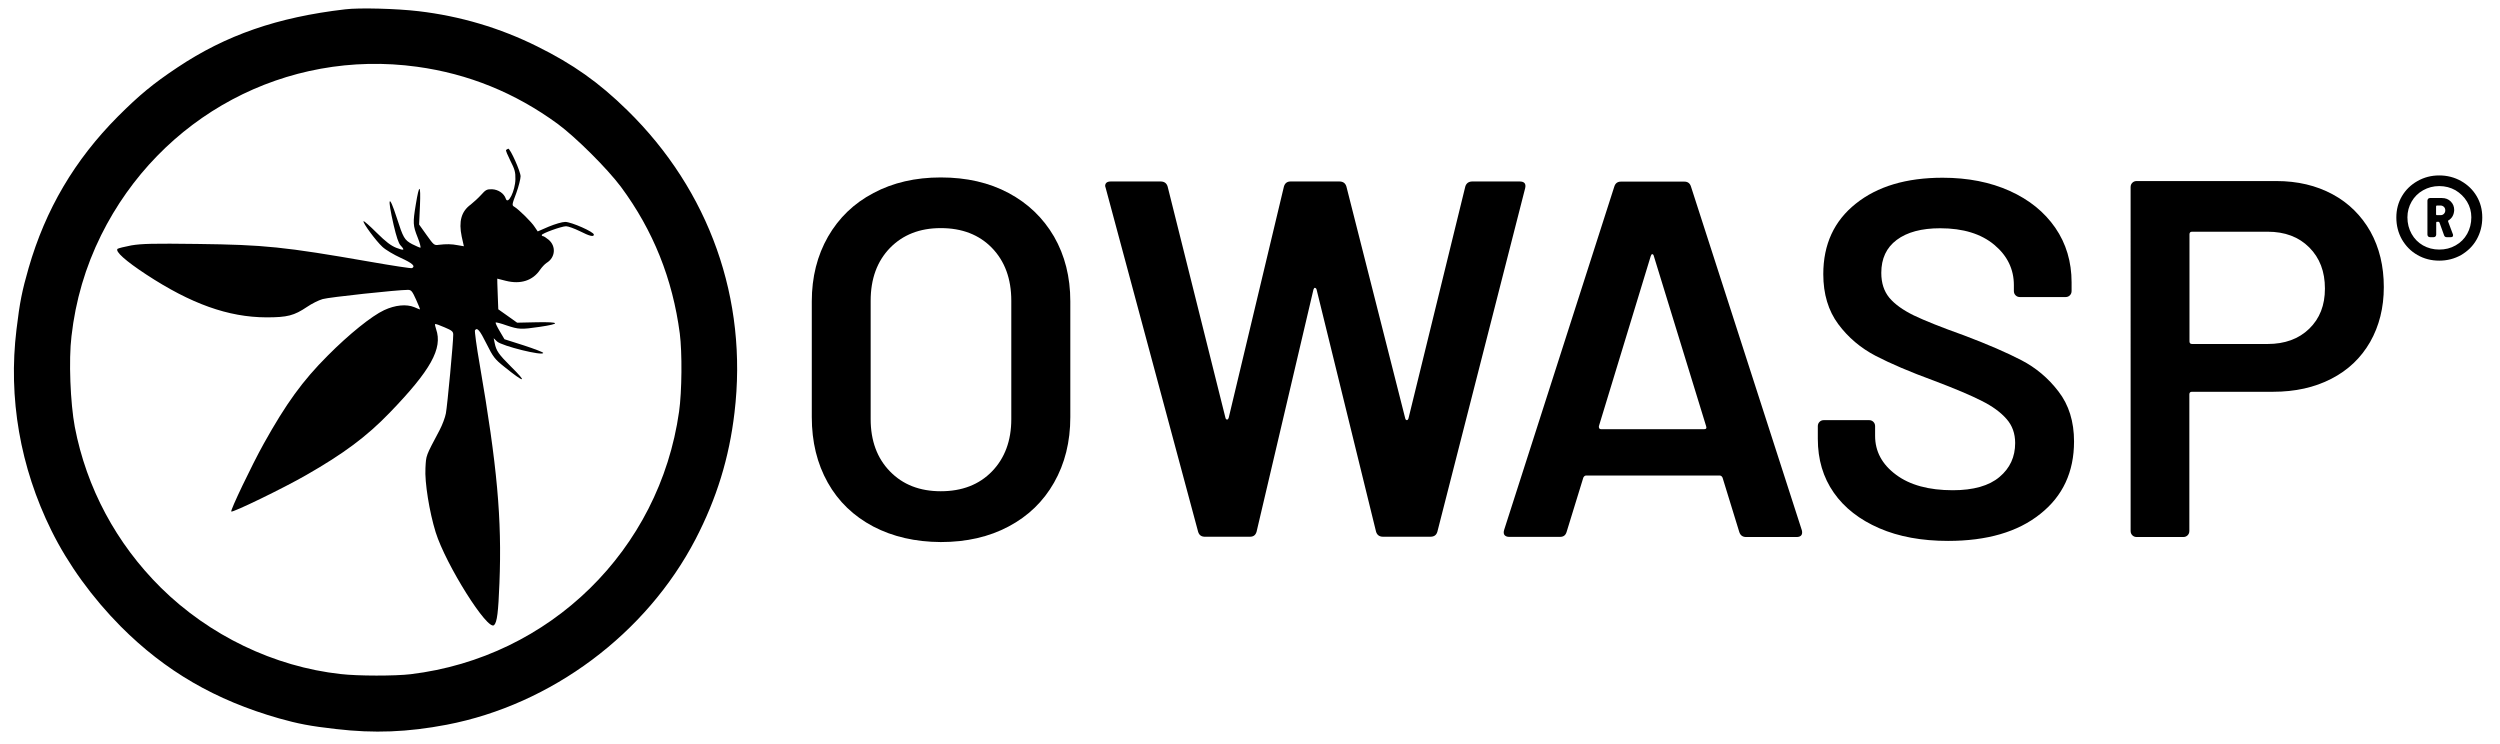<?xml version="1.0" encoding="UTF-8" standalone="no"?>
<!-- Generator: Adobe Illustrator 21.0.0, SVG Export Plug-In . SVG Version: 6.00 Build 0)  -->

<svg
   version="1.1"
   id="Layer_1"
   x="0px"
   y="0px"
   viewBox="0 0 1736.777 516.605"
   xml:space="preserve"
   sodipodi:docname="OWASP_logo_long_black.svg"
   width="1736.777"
   height="516.605"
   inkscape:version="1.3.2 (091e20e, 2023-11-25, custom)"
   xmlns:inkscape="http://www.inkscape.org/namespaces/inkscape"
   xmlns:sodipodi="http://sodipodi.sourceforge.net/DTD/sodipodi-0.dtd"
   xmlns="http://www.w3.org/2000/svg"
   xmlns:svg="http://www.w3.org/2000/svg"><defs
   id="defs8" /><sodipodi:namedview
   id="namedview8"
   pagecolor="#ffffff"
   bordercolor="#000000"
   borderopacity="0.25"
   inkscape:showpageshadow="2"
   inkscape:pageopacity="0.0"
   inkscape:pagecheckerboard="0"
   inkscape:deskcolor="#d1d1d1"
   showgrid="false"
   inkscape:zoom="0.4065"
   inkscape:cx="1000"
   inkscape:cy="1000"
   inkscape:window-width="2560"
   inkscape:window-height="1009"
   inkscape:window-x="-8"
   inkscape:window-y="-8"
   inkscape:window-maximized="1"
   inkscape:current-layer="Layer_1" />
<style
   type="text/css"
   id="style1">
	.st0{fill:#000;}
</style>
<g
   id="g8"
   transform="translate(-132.841,-742.927)">
	<path
   class="st0"
   d="m 739.5,1108.7 c -13.6,-7.2 -24.2,-17.3 -31.6,-30.5 -7.4,-13.2 -11.1,-28.3 -11.1,-45.5 v -80.4 c 0,-16.9 3.8,-31.9 11.3,-45 7.5,-13 18,-23.2 31.6,-30.3 13.5,-7.2 29.1,-10.8 46.7,-10.8 17.9,0 33.6,3.6 47.1,10.8 13.5,7.2 24,17.3 31.6,30.3 7.5,13.1 11.3,28 11.3,45 v 80.4 c 0,17.2 -3.8,32.3 -11.3,45.5 -7.5,13.2 -18,23.3 -31.6,30.5 -13.5,7.2 -29.2,10.8 -47.1,10.8 -17.7,-0.1 -33.3,-3.7 -46.9,-10.8 m 82.5,-38.3 c 8.9,-9.2 13.4,-21.3 13.4,-36.3 v -82.2 c 0,-15.3 -4.5,-27.5 -13.4,-36.7 -8.9,-9.2 -20.8,-13.8 -35.6,-13.8 -14.6,0 -26.3,4.6 -35.3,13.8 -8.9,9.2 -13.4,21.4 -13.4,36.7 v 82.2 c 0,15 4.5,27.2 13.4,36.3 8.9,9.2 20.7,13.8 35.3,13.8 14.8,0 26.7,-4.6 35.6,-13.8"
   id="path1" />
	<path
   class="st0"
   d="M 965.2,1112.4 901,873.6 l -0.4,-1.4 c 0,-2.1 1.3,-3.2 3.9,-3.2 h 34.6 c 2.6,0 4.2,1.2 4.9,3.5 l 40.2,160.8 c 0.2,0.7 0.6,1.1 1.1,1.1 0.5,0 0.8,-0.4 1.1,-1.1 l 38.4,-160.8 c 0.7,-2.3 2.2,-3.5 4.6,-3.5 h 33.9 c 2.6,0 4.2,1.2 4.9,3.5 l 40.9,161.2 c 0.2,0.7 0.6,1.1 1.1,1.1 0.5,0 0.8,-0.4 1.1,-1.1 l 39.5,-161.2 c 0.7,-2.3 2.4,-3.5 4.9,-3.5 h 32.8 c 3.3,0 4.6,1.5 3.9,4.6 l -61,238.7 c -0.7,2.4 -2.3,3.5 -4.9,3.5 h -32.8 c -2.6,0 -4.2,-1.2 -4.9,-3.5 l -41.3,-168.2 c -0.2,-0.7 -0.6,-1.1 -1.1,-1.2 -0.5,-0.1 -0.8,0.3 -1.1,1.2 l -39.5,168.2 c -0.7,2.4 -2.2,3.5 -4.6,3.5 h -31 c -2.7,0.1 -4.3,-1.1 -5,-3.4"
   id="path2" />
	<path
   class="st0"
   d="m 1341.1,1112.4 -11.6,-37.7 c -0.5,-0.9 -1.1,-1.4 -1.8,-1.4 h -93.1 c -0.7,0 -1.3,0.5 -1.8,1.4 l -11.6,37.7 c -0.7,2.4 -2.2,3.5 -4.6,3.5 h -35.3 c -1.4,0 -2.5,-0.4 -3.2,-1.2 -0.7,-0.8 -0.8,-2.1 -0.3,-3.7 l 76.5,-238.4 c 0.7,-2.3 2.2,-3.5 4.6,-3.5 h 44.1 c 2.4,0 3.9,1.2 4.6,3.5 l 76.9,238.4 c 0.2,0.5 0.3,1.1 0.3,1.8 0,2.1 -1.3,3.2 -3.9,3.2 h -35.3 c -2.3,-0.1 -3.8,-1.3 -4.5,-3.6 m -96,-71.3 h 71.6 c 1.4,0 1.9,-0.7 1.4,-2.1 l -36.3,-118.1 c -0.2,-0.9 -0.6,-1.4 -1.1,-1.4 -0.5,0 -0.8,0.5 -1.1,1.4 l -36,118.1 c -0.1,1.4 0.4,2.1 1.5,2.1"
   id="path3" />
	<path
   class="st0"
   d="m 1438.4,1109.9 c -13.6,-5.9 -24.2,-14.1 -31.6,-24.7 -7.4,-10.6 -11.1,-23 -11.1,-37.4 v -8.8 c 0,-1.2 0.4,-2.2 1.2,-3 0.8,-0.8 1.8,-1.2 3,-1.2 h 31.4 c 1.2,0 2.2,0.4 3,1.2 0.8,0.8 1.2,1.8 1.2,3 v 6.7 c 0,10.8 4.8,19.8 14.5,27 9.6,7.2 22.8,10.8 39.5,10.8 14.3,0 25.2,-3.1 32.4,-9.2 7.3,-6.1 10.9,-14 10.9,-23.6 0,-6.6 -2,-12.2 -6,-16.7 -4,-4.6 -9.7,-8.8 -17.1,-12.5 -7.4,-3.8 -18.5,-8.5 -33.3,-14.1 -16.7,-6.1 -30.2,-11.9 -40.6,-17.3 -10.3,-5.4 -19,-12.7 -25.9,-22 -6.9,-9.3 -10.4,-20.9 -10.4,-34.7 0,-20.7 7.5,-37 22.6,-49 15,-12 35.1,-18 60.3,-18 17.6,0 33.2,3.1 46.7,9.2 13.5,6.1 24,14.6 31.6,25.6 7.5,10.9 11.3,23.6 11.3,37.9 v 6 c 0,1.2 -0.4,2.2 -1.2,3 -0.8,0.8 -1.8,1.2 -3,1.2 h -31.7 c -1.2,0 -2.2,-0.4 -3,-1.2 -0.8,-0.8 -1.2,-1.8 -1.2,-3 V 941 c 0,-11 -4.5,-20.4 -13.6,-28 -9.1,-7.6 -21.6,-11.5 -37.6,-11.5 -12.9,0 -23,2.7 -30.2,8.1 -7.2,5.4 -10.7,13 -10.7,22.9 0,7.1 1.9,12.8 5.6,17.3 3.8,4.5 9.4,8.5 16.9,12.2 7.5,3.6 19.2,8.3 34.9,13.9 16.7,6.3 30,12.1 40,17.3 10,5.2 18.6,12.4 25.7,21.7 7.2,9.3 10.8,20.9 10.8,34.7 0,21.2 -7.8,38 -23.5,50.4 -15.6,12.5 -37,18.7 -64,18.7 -18.2,0 -34.2,-2.9 -47.8,-8.8"
   id="path4" />
	<path
   class="st0"
   d="m 1753.3,877.9 c 11.3,6.1 20,14.8 26.3,25.9 6.2,11.2 9.3,24 9.3,38.6 0,14.3 -3.2,27 -9.5,38.1 -6.4,11.1 -15.3,19.6 -27,25.6 -11.6,6 -25.1,9 -40.4,9 h -56.4 c -1.2,0 -1.8,0.6 -1.8,1.8 v 94.9 c 0,1.2 -0.4,2.2 -1.2,3 -0.8,0.8 -1.8,1.2 -3,1.2 h -32.4 c -1.2,0 -2.2,-0.4 -3,-1.2 -0.8,-0.8 -1.2,-1.8 -1.2,-3 V 872.9 c 0,-1.2 0.4,-2.2 1.2,-3 0.8,-0.8 1.8,-1.2 3,-1.2 h 97 c 14.8,0 27.8,3.1 39.1,9.2 m -16.2,93.4 c 7.3,-7.1 10.9,-16.3 10.9,-27.9 0,-11.8 -3.6,-21.3 -10.9,-28.6 -7.3,-7.3 -16.9,-10.9 -28.9,-10.9 h -52.5 c -1.2,0 -1.8,0.6 -1.8,1.8 v 74.4 c 0,1.2 0.6,1.8 1.8,1.8 h 52.5 c 11.9,0 21.6,-3.5 28.9,-10.6"
   id="path5" />
	<path
   class="st0"
   d="m 1842.6,868.7 c 4.6,2.6 8.2,6.1 10.8,10.5 2.6,4.4 3.9,9.3 3.9,14.8 0,5.6 -1.3,10.7 -3.9,15.3 -2.6,4.6 -6.2,8.1 -10.8,10.8 -4.6,2.6 -9.7,3.9 -15.2,3.9 -5.5,0 -10.6,-1.3 -15.1,-3.9 -4.6,-2.6 -8.1,-6.2 -10.8,-10.8 -2.6,-4.6 -3.9,-9.7 -3.9,-15.3 0,-5.4 1.3,-10.4 3.9,-14.8 2.6,-4.4 6.2,-7.9 10.8,-10.5 4.6,-2.6 9.6,-3.9 15.1,-3.9 5.5,0 10.6,1.3 15.2,3.9 m -3.8,44.7 c 3.4,-1.9 6.1,-4.6 8,-8 1.9,-3.4 2.9,-7.3 2.9,-11.5 0,-4 -1,-7.6 -3,-10.9 -2,-3.3 -4.7,-5.9 -8,-7.9 -3.4,-1.9 -7.1,-2.9 -11.3,-2.9 -4.1,0 -7.8,1 -11.2,2.9 -3.4,1.9 -6.1,4.6 -8,7.9 -1.9,3.3 -2.9,7 -2.9,10.9 0,4.3 1,8.1 2.9,11.5 1.9,3.4 4.6,6.1 7.9,8 3.4,1.9 7.1,2.9 11.3,2.9 4.2,0 7.9,-0.9 11.4,-2.9 m -4.9,-17.4 c -0.4,0.1 -0.5,0.4 -0.3,0.9 l 3.3,8.8 c 0.1,0.2 0.1,0.4 0.1,0.7 0,0.9 -0.5,1.3 -1.6,1.3 h -2.8 c -1,0 -1.6,-0.5 -1.9,-1.5 l -3.1,-8.6 c -0.2,-0.4 -0.4,-0.6 -0.7,-0.6 h -0.9 c -0.5,0 -0.7,0.2 -0.7,0.7 v 8.2 c 0,0.5 -0.2,0.9 -0.5,1.3 -0.3,0.3 -0.8,0.5 -1.3,0.5 h -2.5 c -0.5,0 -0.9,-0.2 -1.3,-0.5 -0.3,-0.3 -0.5,-0.8 -0.5,-1.3 v -23.6 c 0,-0.5 0.2,-0.9 0.5,-1.3 0.3,-0.3 0.8,-0.5 1.3,-0.5 h 8.3 c 2.5,0 4.5,0.8 6.1,2.4 1.6,1.6 2.4,3.6 2.4,6 -0.2,3.2 -1.4,5.5 -3.9,7.1 m -8.7,-9.5 v 5.2 c 0,0.5 0.2,0.7 0.7,0.7 h 2.4 c 1,0 1.8,-0.3 2.4,-1 0.6,-0.6 0.9,-1.4 0.9,-2.3 0,-1 -0.3,-1.8 -0.9,-2.4 -0.6,-0.6 -1.4,-1 -2.4,-1 h -2.4 c -0.5,0 -0.7,0.3 -0.7,0.8"
   id="path6" />
	<path
   class="st0"
   d="m 372.7,749.4 c -47.2,5.5 -82.9,17.9 -116.6,40.4 -17,11.3 -26.6,19.3 -41.4,34.1 -30,30.2 -50.2,64.4 -62,105.3 -4.5,15.7 -6.1,23.4 -8.4,42.6 -5.8,47.6 2.5,95.6 24.2,139.6 11.7,23.7 28.5,46.8 48.2,66.7 31,31.1 65.8,51.3 110,63.9 13.1,3.7 21.7,5.4 39.6,7.4 26.4,3.1 49.7,2.2 76.9,-3 72.8,-14 138.7,-63.2 172.9,-129 14.6,-28.2 23.3,-56.3 27,-87.8 9.4,-78.8 -17.4,-154.2 -74.5,-210.1 -19.8,-19.4 -37.7,-32 -62.5,-44.3 -25.9,-12.9 -53.6,-21.1 -82.5,-24.5 -15.1,-1.8 -41.2,-2.5 -50.9,-1.3 m 49.9,39.9 c 35.6,4.9 68,18 97.7,39.7 12.7,9.4 34.3,30.9 43.9,43.7 22.5,30.4 35.9,64 40.9,101.9 1.7,13.3 1.5,40.2 -0.5,54.3 -13.6,96.2 -89.7,170.7 -186.4,182.4 -10.8,1.3 -36.7,1.3 -48.7,-0.1 -46.2,-5.1 -91.3,-26.8 -124.9,-60 -31,-30.7 -51.7,-69.4 -59.8,-111.7 -3.1,-16.5 -4.3,-46.6 -2.3,-63 2.8,-24.8 9.7,-48.2 20.6,-70.2 41.1,-82.8 128.6,-129.5 219.5,-117"
   id="path7" />
	<path
   class="st0"
   d="m 484.4,847.1 c -0.3,0.4 1.1,3.7 3,7.5 3,5.9 3.6,7.8 3.5,12.8 -0.1,8.1 -5.2,18.3 -6.7,13.5 -1.2,-3.6 -5.2,-6.3 -9.5,-6.5 -3.6,-0.1 -4.5,0.4 -7.6,3.9 -2,2.2 -5.2,5.1 -7.2,6.7 -6.6,4.8 -8.5,11.7 -6.3,22.3 l 1.5,6.7 -4.1,-0.7 c -4.5,-0.9 -8.2,-0.9 -13.3,-0.3 -3.2,0.5 -3.5,0.2 -8.5,-6.8 l -5.2,-7.3 0.6,-13.2 c 0.6,-15.1 -0.5,-15.4 -2.9,-0.7 -2.1,12.7 -2,14.6 1.3,22.9 1.6,3.9 2.3,7.1 1.9,7.1 -0.6,0 -3.1,-1.2 -5.8,-2.5 -5.3,-2.9 -6.1,-4.2 -10.7,-18.5 -5.5,-17 -6.6,-14.4 -2.1,5.2 1.9,8.1 3.4,12.7 4.8,14.2 3.2,3.4 2.6,3.8 -2.9,1.7 -3.8,-1.5 -7.2,-4.1 -13.7,-10.5 -4.7,-4.7 -8.8,-8.3 -9.1,-8 -0.8,0.9 8.7,13.8 13.1,17.8 2.2,2.1 8,5.5 12.8,7.7 8.1,3.7 10.3,5.7 7.8,7.1 -0.5,0.3 -13.6,-1.7 -29,-4.4 C 329.9,914.3 316.7,913 270,912.4 c -30.6,-0.4 -38.7,-0.2 -45.9,1 -4.8,0.9 -9.1,2 -9.6,2.4 -1.8,1.8 5.6,8.4 19.9,17.8 31.1,20.4 57,29.7 83.5,29.8 14.7,0 19.2,-1.2 28.3,-7.3 3.2,-2.2 8,-4.6 10.8,-5.4 4.4,-1.3 52,-6.4 59.2,-6.4 2.3,0 3,0.8 5.7,6.8 1.7,3.7 2.9,6.8 2.7,6.8 -0.1,0 -2,-0.7 -4,-1.6 -5.4,-2.2 -13.2,-1.5 -20.9,2.1 -8.6,4 -24.4,16.7 -39.2,31.6 -17.5,17.5 -28.9,33.3 -44.4,61.1 -8.3,14.9 -23.4,46.5 -22.6,47.2 0.9,0.9 36.4,-16.3 52,-25.3 25.9,-14.8 42,-26.7 58.1,-43.4 28.5,-29.5 36.9,-44.6 32.2,-58 -0.6,-1.8 -0.9,-3.3 -0.7,-3.5 0.3,-0.3 3.1,0.7 6.5,2.2 5.2,2.2 6.1,2.9 6.1,5.1 0.1,4.7 -4.1,49.4 -5.1,54.7 -0.5,2.8 -2.5,8.1 -4.4,11.7 -9.8,18.5 -9.3,17.2 -9.8,26.3 -0.6,9.8 2.7,30.4 7.1,44.6 7,22.4 36.2,68.9 40.6,64.5 2.1,-2.1 2.9,-9 3.7,-29.1 1.8,-44.9 -1.6,-81.6 -13.7,-151.9 -2.2,-12.5 -3.6,-23.2 -3.3,-23.8 1.5,-2.2 3.3,-0.2 8,9.3 4.6,9.2 5.7,10.7 12.2,15.9 14.6,11.8 16.7,11.7 4.6,-0.2 -8.3,-8.3 -10,-10.7 -11.1,-16.1 l -0.7,-3.4 2.4,2.3 c 3.4,3.1 32,10.2 32,7.9 0,-0.5 -6.1,-2.8 -13.4,-5.2 L 483.3,978.6 480,973 c -1.8,-3 -3.1,-5.8 -2.8,-6 0.3,-0.3 3.7,0.6 7.6,2 8.4,2.8 10,2.9 23,1 14.9,-2.2 14.1,-3.5 -2,-3.2 l -13.7,0.3 -6.6,-4.7 -6.5,-4.6 -0.4,-10.6 c -0.2,-5.8 -0.4,-10.6 -0.3,-10.7 0,0 2.6,0.6 5.9,1.5 10.3,2.6 18.7,-0.1 23.8,-7.6 1.3,-1.9 3.3,-4 4.5,-4.8 6.2,-3.7 6.8,-11.6 1.5,-16.1 -1.7,-1.4 -3.4,-2.5 -3.9,-2.5 -0.5,0 -0.9,-0.3 -0.9,-0.8 0,-1.1 13.8,-6.1 16.9,-6.1 1.5,0 5.8,1.6 9.5,3.4 6.9,3.5 9.8,4.2 9.8,2.4 0,-1.9 -15.7,-8.8 -19.9,-8.8 -2.2,0 -7.1,1.5 -11.5,3.3 l -7.6,3.3 -2.1,-3.1 c -2.1,-3.4 -11.1,-12.2 -14.1,-14 -1.8,-1 -1.8,-1.4 1.3,-9.5 1.7,-4.7 3,-10 3,-11.7 0,-3.2 -7.1,-19.2 -8.6,-19.2 -0.5,0.3 -1.1,0.6 -1.5,0.9"
   id="path8" />
</g>
</svg>
